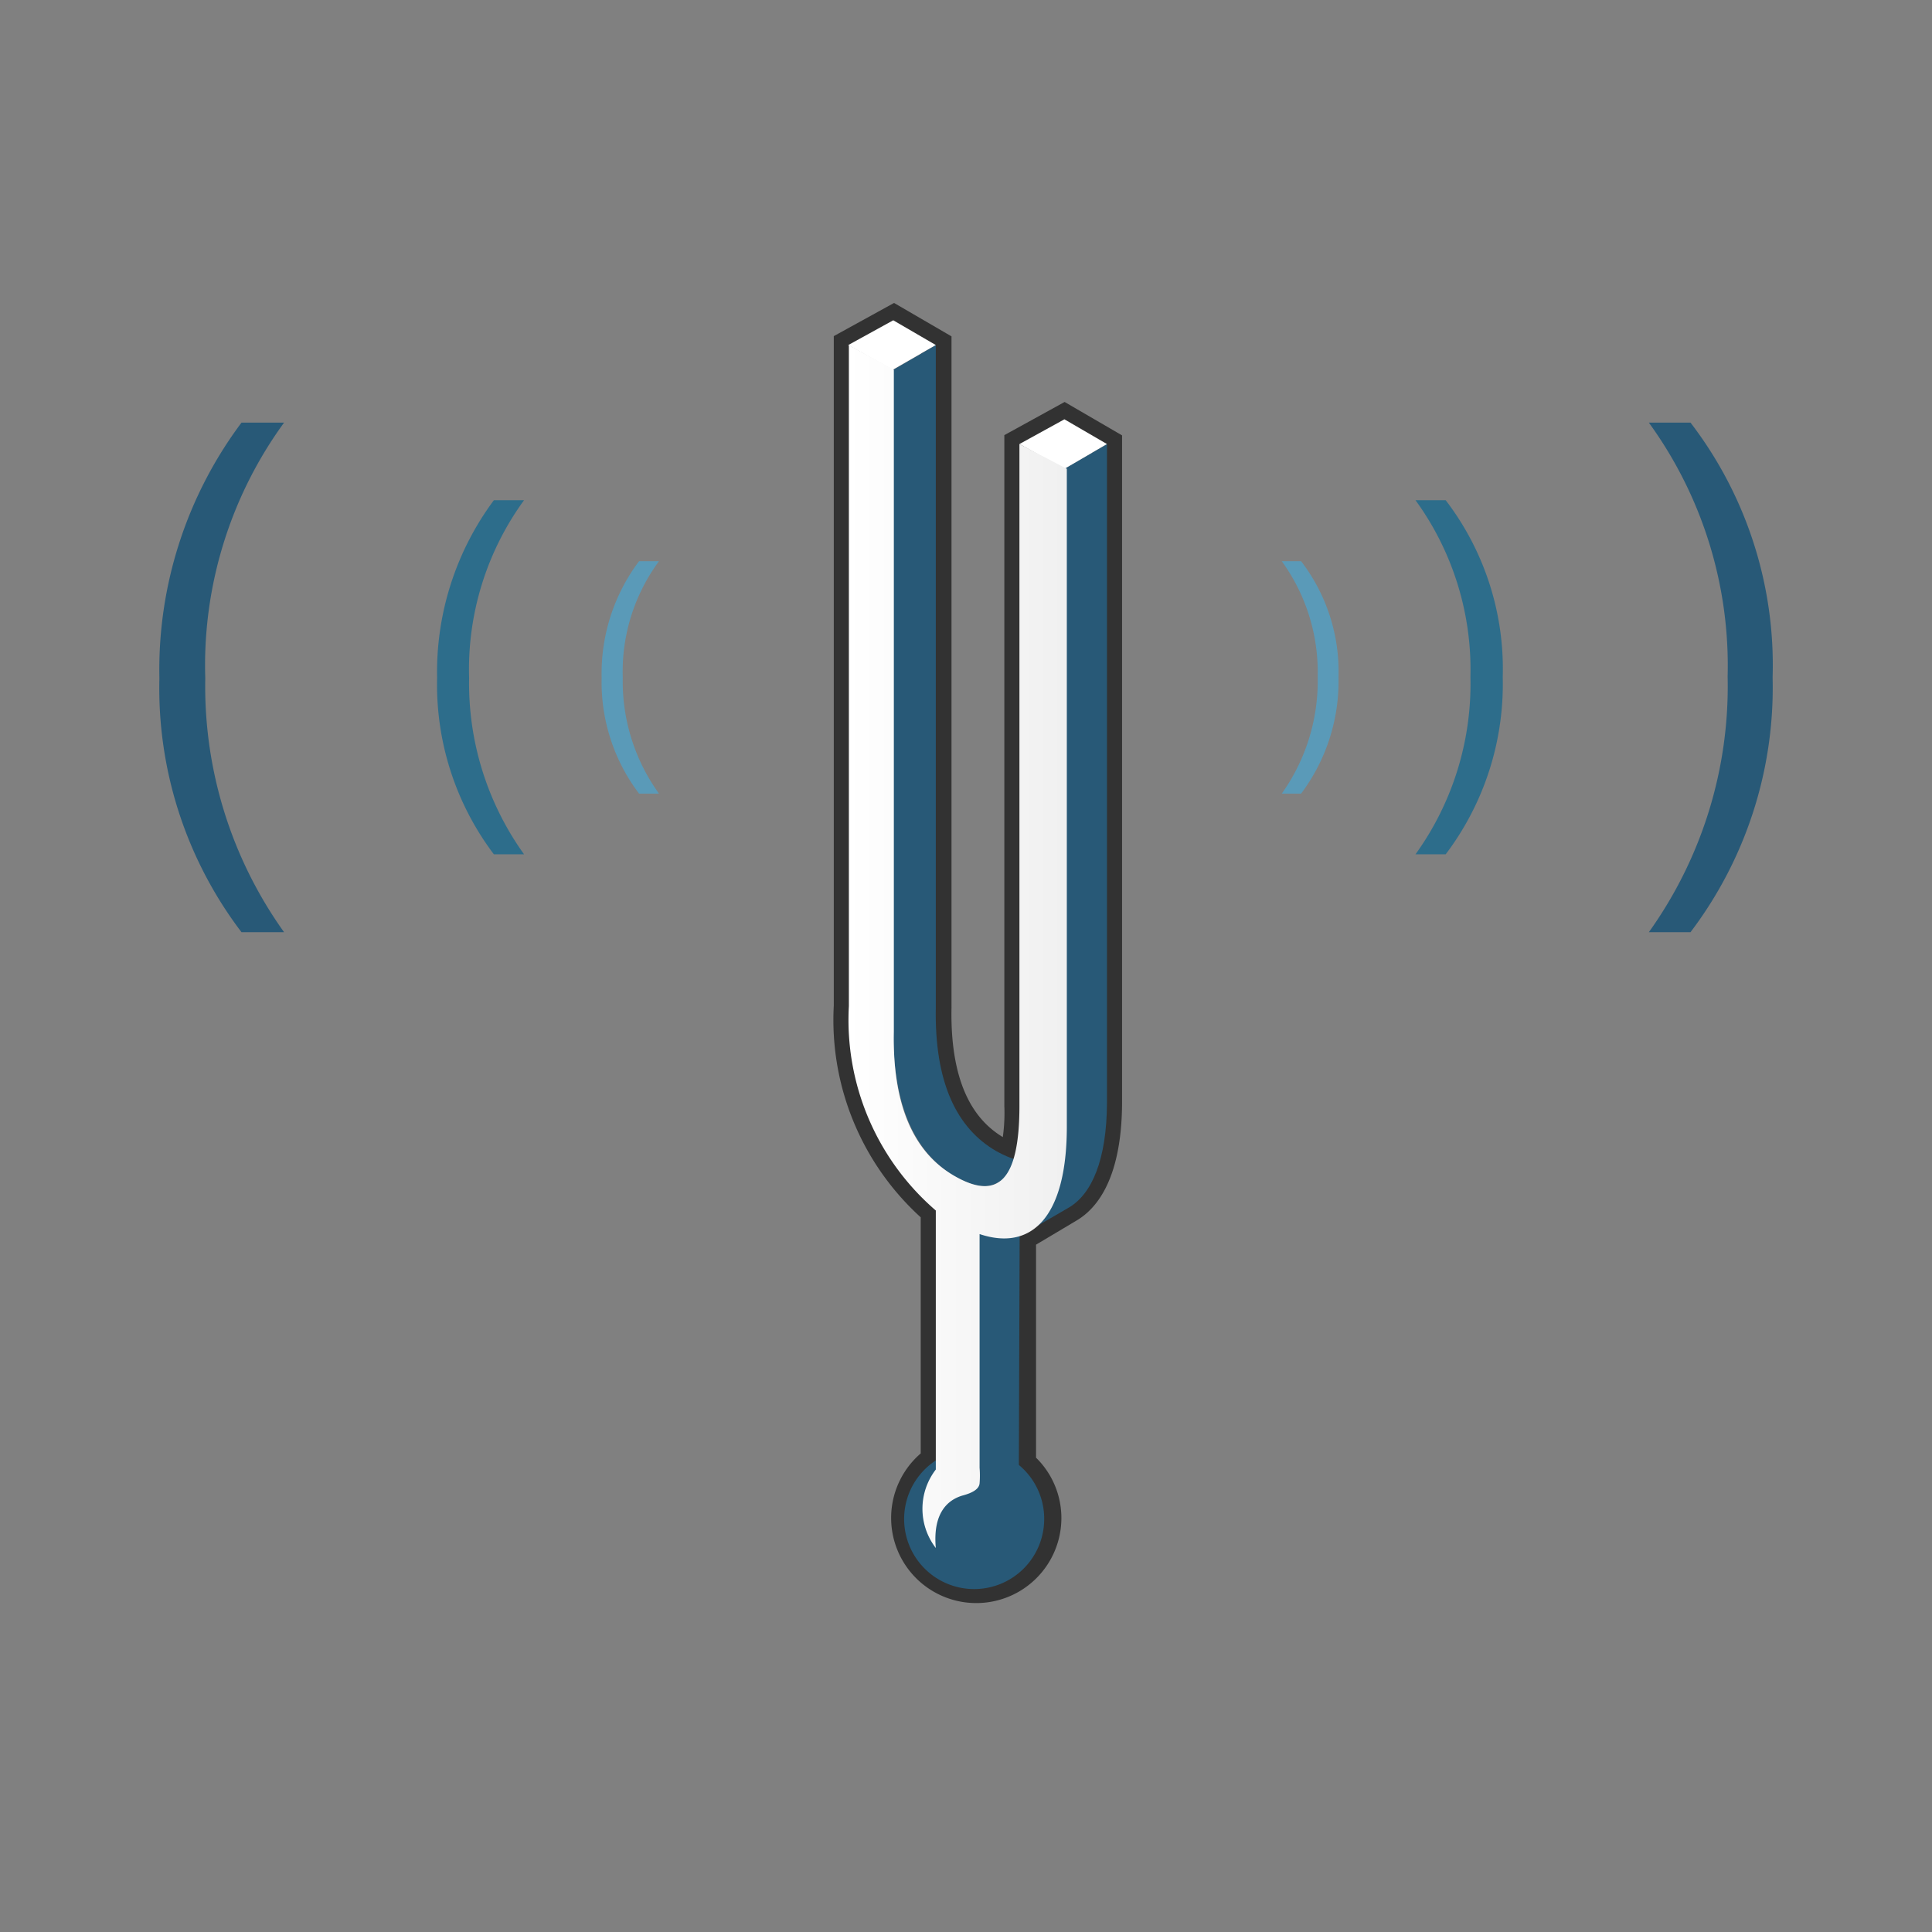 <svg id="Layer_8_copy_2" data-name="Layer 8 copy 2" xmlns="http://www.w3.org/2000/svg" xmlns:xlink="http://www.w3.org/1999/xlink" viewBox="0 0 64 64"><rect x="0" y="0" width="64" height="64" fill="#808080" stroke="none"/><defs><style>.cls-1{fill:#285977;}.cls-2{fill:#2d6d8b;}.cls-3{fill:#5a9ab8;}.cls-4{fill:none;stroke:#323232;stroke-miterlimit:10;}.cls-5{fill:#fff;}.cls-6{fill:url(#top_white);}</style><linearGradient id="top_white" x1="28.08" y1="31.36" x2="35.26" y2="31.36" gradientUnits="userSpaceOnUse"><stop offset="0" stop-color="#fff"/><stop offset="1" stop-color="#f0f0f0"/></linearGradient></defs><title>aaavvv_A33AAe__R21XArtboard 1</title><g id="onde_copy_2" data-name="onde copy 2"><path class="cls-1" d="M9.41,14A13.66,13.66,0,0,0,6.8,22.47a14,14,0,0,0,2.61,8.41H8a13.36,13.36,0,0,1-2.72-8.41A13.66,13.66,0,0,1,8,14Z"/><path class="cls-2" d="M17.36,16.57a9.52,9.52,0,0,0-1.82,5.89,9.71,9.71,0,0,0,1.82,5.84h-1a9.32,9.32,0,0,1-1.88-5.84,9.54,9.54,0,0,1,1.88-5.89Z"/><path class="cls-3" d="M21.83,18.59a6.16,6.16,0,0,0-1.2,3.86,6.34,6.34,0,0,0,1.2,3.84h-.66a6.11,6.11,0,0,1-1.24-3.84,6.19,6.19,0,0,1,1.24-3.86Z"/><path class="cls-3" d="M42.46,26.29a6.43,6.43,0,0,0,1.19-3.87,6.26,6.26,0,0,0-1.19-3.83h.64a6,6,0,0,1,1.24,3.84,6.2,6.2,0,0,1-1.24,3.86Z"/><path class="cls-2" d="M46.89,28.3a9.66,9.66,0,0,0,1.82-5.88,9.54,9.54,0,0,0-1.82-5.85h1a9.19,9.19,0,0,1,1.89,5.86,9.34,9.34,0,0,1-1.89,5.87Z"/><path class="cls-1" d="M54.62,30.88a14,14,0,0,0,2.61-8.47A13.7,13.7,0,0,0,54.62,14H56a13.2,13.2,0,0,1,2.72,8.44A13.41,13.41,0,0,1,56,30.88Z"/></g><g id="Layer_55_copy_3" data-name="Layer 55 copy 3"><g id="CONTOUR_copy_3" data-name="CONTOUR copy 3"><path class="cls-4" d="M35.26,13.89l-1.49.82V36.63a6.24,6.24,0,0,1-.18,1.75,3,3,0,0,1-.57-.25c-1.3-.75-2.05-2.26-2-4.77V11.43l-1.41-.82-1.49.82v21.9A8.33,8.33,0,0,0,31,40.1l0,8.29a2.32,2.32,0,1,0,3.66,1.89,2.3,2.3,0,0,0-.84-1.77l0-7.61a2.18,2.18,0,0,0,.23-.09h0L35.41,40c.76-.45,1.25-1.58,1.26-3.46V14.71Z"/></g><g id="diapason_copy_3" data-name="diapason copy 3"><path class="cls-1" d="M34.59,50.28A2.32,2.32,0,1,1,32.27,48,2.31,2.31,0,0,1,34.59,50.28Z"/><polygon class="cls-1" points="32.37 40.88 33.78 40.06 33.75 48.68 32.34 49.5 32.37 40.88"/><path class="cls-1" d="M33,38.13c-1.3-.75-2.05-2.26-2-4.77V11.43l-1.41.82V34.18c0,2.51.74,4,2,4.77.61.35,1.1.44,1.45.23l1.41-.82C34.12,38.57,33.63,38.48,33,38.13Z"/><path class="cls-1" d="M35.26,15.53V37.36c0,1.88-.5,3-1.26,3.46L35.41,40c.76-.45,1.25-1.58,1.26-3.46V14.71Z"/><path id="dessus_blanc" data-name="dessus blanc" class="cls-5" d="M33.77,14.71l1.49-.82,1.41.82-1.41.82Zm-4.2-2.46L31,11.43l-1.41-.82-1.49.82Z"/><path class="cls-6" d="M33.77,14.71V36.63c0,2.48-.71,3.16-2.16,2.32-1.3-.75-2.05-2.26-2-4.77V12.25l-1.49-.82v21.9A8.33,8.33,0,0,0,31,40.1l0,8.58a2.13,2.13,0,0,0,0,2.6c-.11-1.21.44-1.61.89-1.74.3-.08.54-.2.56-.4a3.17,3.17,0,0,0,0-.52l0-7.74c1.7.57,2.88-.53,2.89-3.52V15.53Z"/></g></g></svg>